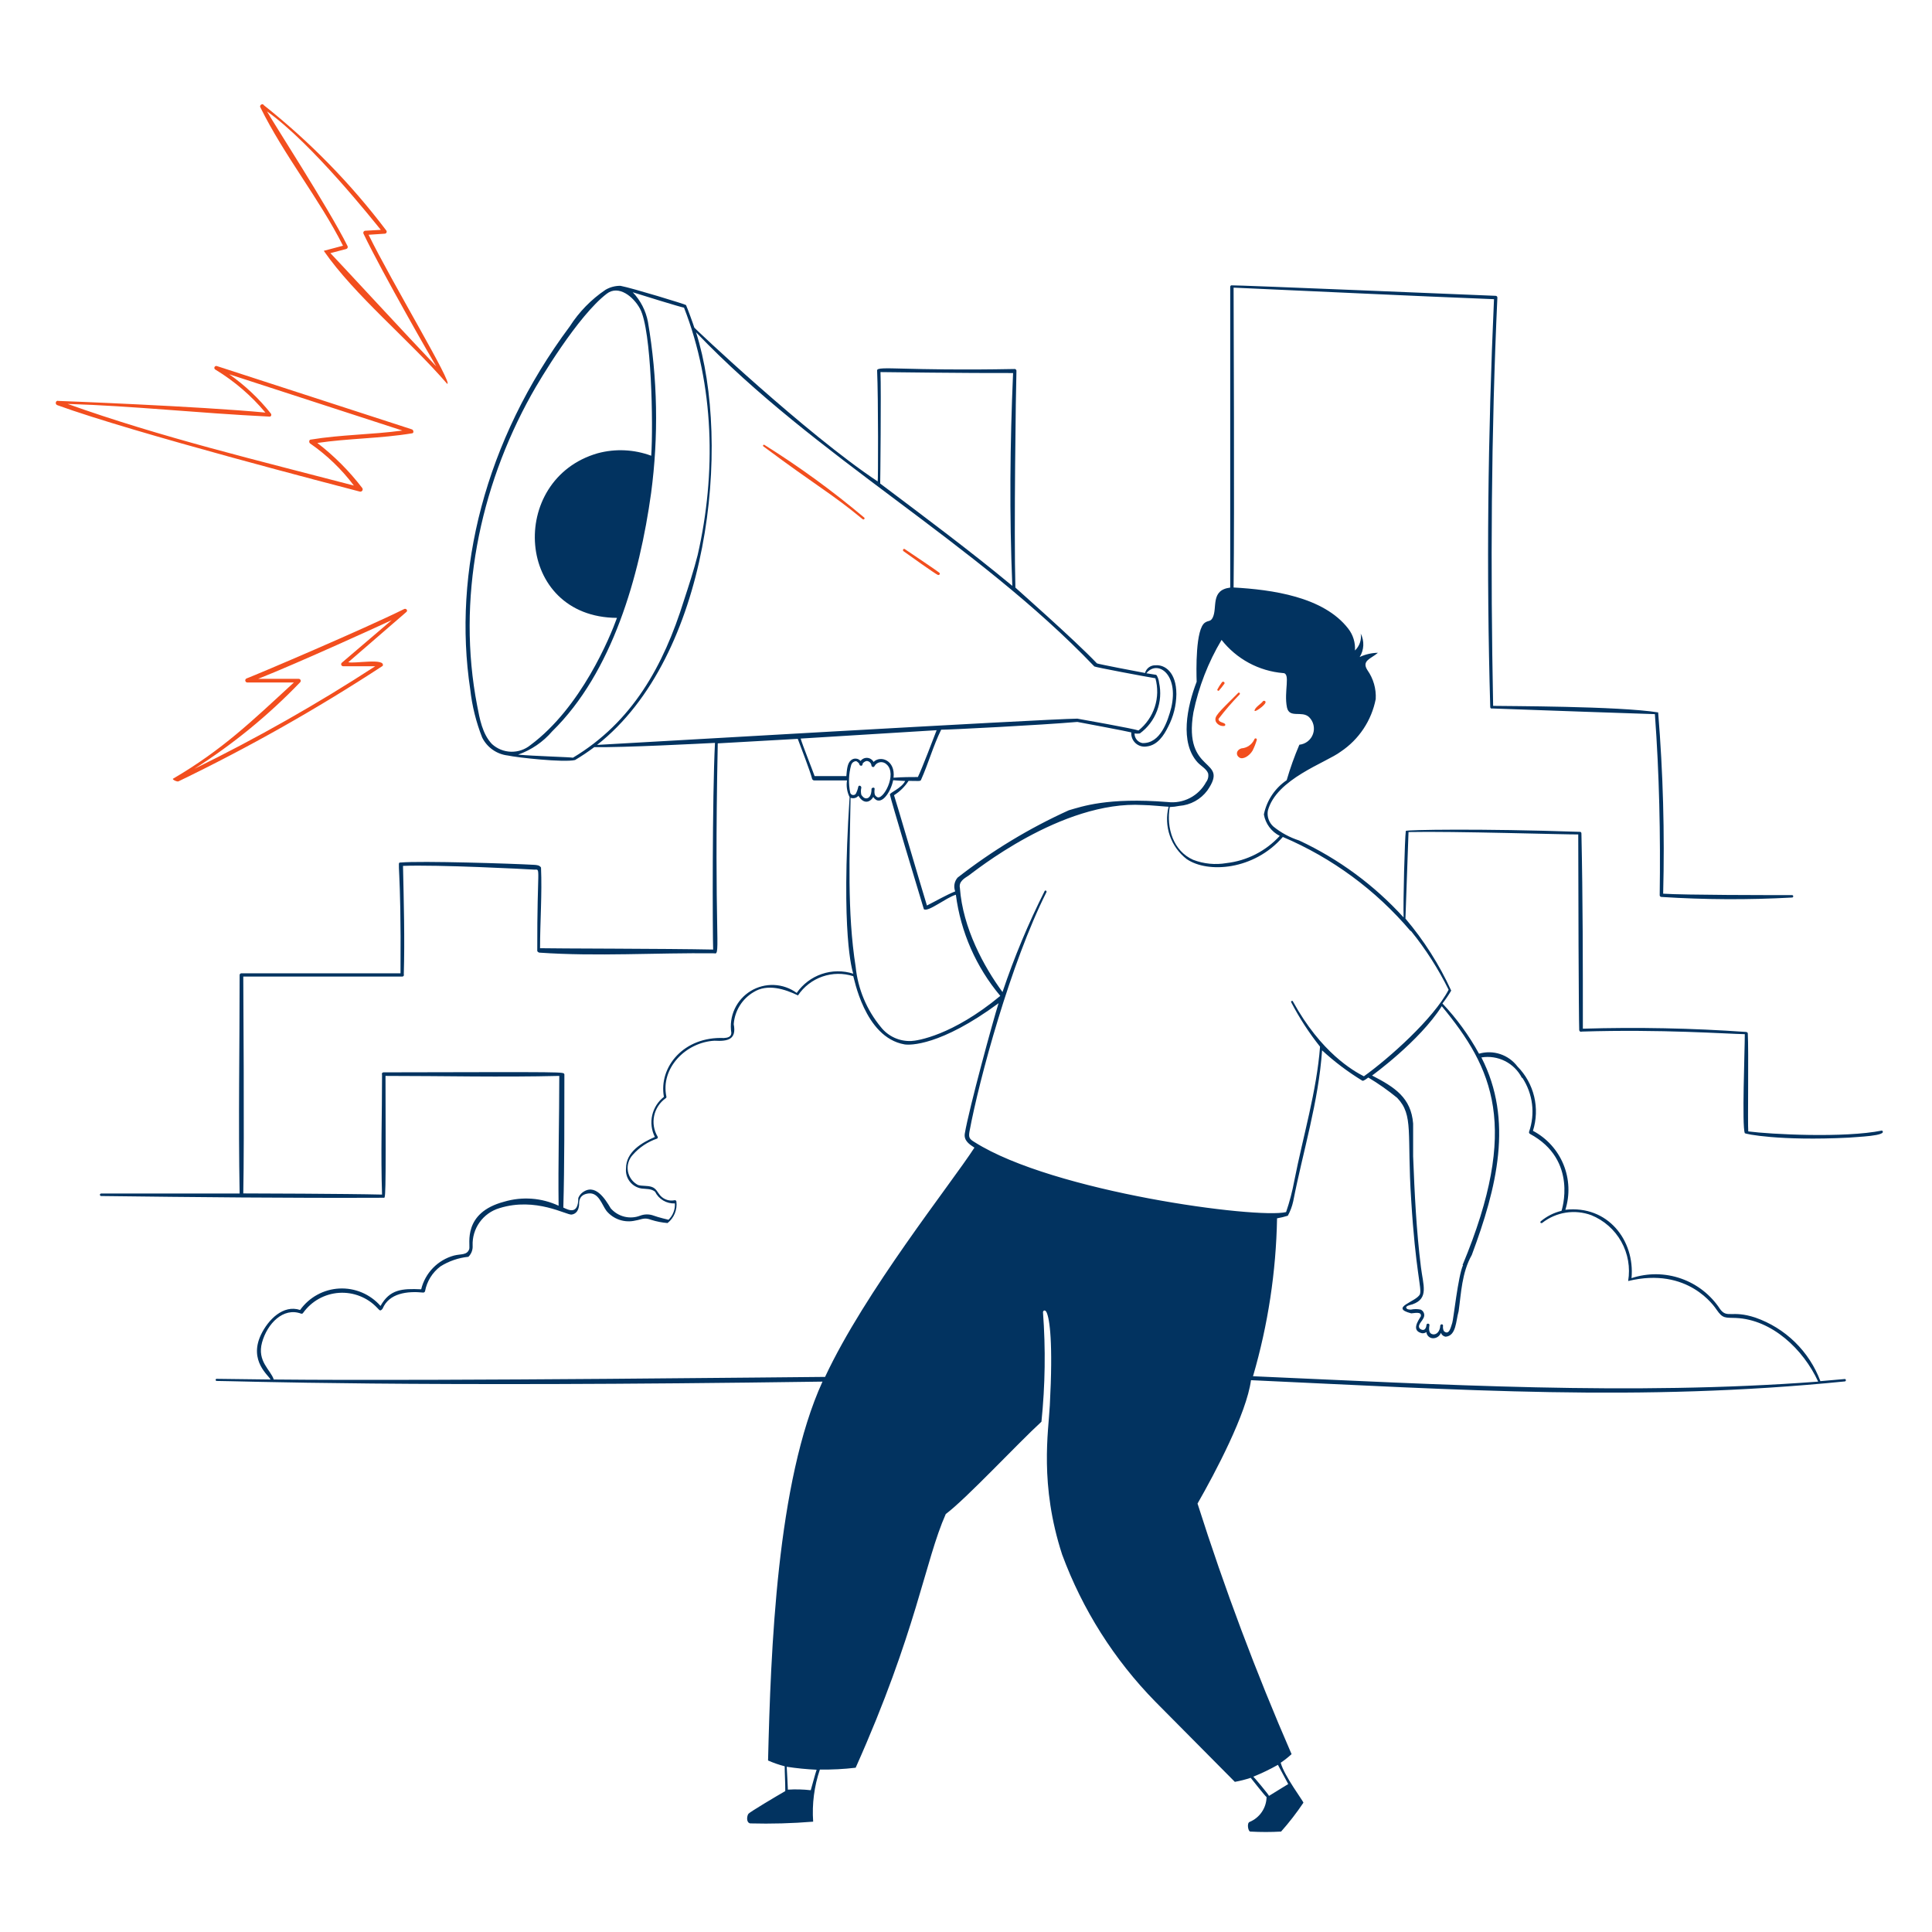 <svg width="154" height="154" viewBox="0 0 154 154" fill="none" xmlns="http://www.w3.org/2000/svg">
<path d="M150.017 90.115C146.989 90.728 141.102 90.414 139.354 90.184C139.301 89.571 139.393 83.691 139.316 82.365C139.316 82.296 139.201 82.258 139.201 82.258C134.865 81.953 130.515 81.866 126.17 81.997C126.17 76.846 126.17 71.634 126.055 66.429C126.056 66.41 126.052 66.391 126.044 66.374C126.036 66.356 126.024 66.341 126.009 66.329C125.994 66.317 125.977 66.309 125.958 66.305C125.94 66.301 125.92 66.302 125.902 66.306C117.922 66.031 112.104 66.145 112.058 66.23C111.974 66.782 111.836 71.948 111.882 73.129C109.54 70.554 106.711 68.47 103.557 66.996C102.81 66.756 102.113 66.379 101.503 65.885C101.329 65.73 101.198 65.533 101.12 65.313C101.042 65.094 101.021 64.858 101.059 64.628C101.725 62.083 105.704 60.795 106.869 59.914C107.588 59.434 108.204 58.816 108.683 58.096C109.162 57.377 109.494 56.569 109.659 55.721C109.705 54.902 109.472 54.092 109 53.421C108.502 52.654 109.291 52.509 109.835 52.034C109.331 52.042 108.835 52.157 108.379 52.371C108.554 52.093 108.654 51.775 108.668 51.447C108.683 51.119 108.612 50.793 108.463 50.501C108.502 50.746 108.48 50.997 108.4 51.232C108.319 51.467 108.183 51.679 108.003 51.85C108.045 51.227 107.857 50.61 107.474 50.117C105.504 47.549 101.342 46.998 98.33 46.829C98.406 40.697 98.33 24.707 98.33 22.928C105.228 23.235 112.127 23.572 119.087 23.848C118.597 34.649 118.474 45.518 118.788 56.372C118.789 56.391 118.795 56.409 118.804 56.425C118.814 56.441 118.827 56.455 118.843 56.464C118.859 56.474 118.877 56.48 118.895 56.481C118.914 56.483 118.932 56.479 118.949 56.472C122.429 56.602 131.068 56.901 131.911 56.924C132.264 61.684 132.364 66.529 132.295 71.366C132.297 71.401 132.312 71.434 132.338 71.458C132.363 71.482 132.397 71.496 132.433 71.496C135.901 71.718 139.38 71.734 142.85 71.542C142.965 71.542 142.972 71.35 142.85 71.35C141.094 71.35 134.242 71.35 132.571 71.235C132.697 66.415 132.564 61.592 132.172 56.786C129.022 56.28 119.992 56.288 119.018 56.265C118.804 45.449 118.857 34.572 119.356 23.718C119.356 23.683 119.342 23.649 119.318 23.623C119.294 23.597 119.261 23.582 119.225 23.58C119.149 23.58 98.23 22.706 98.153 22.744C98.126 22.75 98.101 22.766 98.084 22.788C98.067 22.811 98.059 22.839 98.061 22.867V46.837C96.452 47.036 97.065 48.454 96.659 49.243C96.482 49.573 96.337 49.435 96.053 49.627C95.287 50.125 95.356 53.459 95.386 54.341C94.62 56.326 94.022 59.193 95.463 60.772C95.716 61.048 96.16 61.278 96.298 61.638C96.324 61.761 96.323 61.887 96.295 62.008C96.267 62.13 96.213 62.245 96.137 62.343C95.845 62.885 95.396 63.326 94.849 63.609C94.302 63.892 93.683 64.004 93.071 63.93C88.257 63.547 86.242 64.29 85.191 64.589C82.035 66.02 79.061 67.822 76.33 69.955C76.202 70.103 76.116 70.284 76.082 70.477C76.049 70.67 76.068 70.868 76.139 71.051C75.372 71.365 74.606 71.818 73.885 72.178C73.433 70.722 71.379 63.693 71.263 63.386C71.729 63.095 72.124 62.705 72.421 62.244C73.188 62.244 73.356 62.29 73.41 62.175C74 60.864 74.383 59.461 75.019 58.166C75.725 58.166 82.968 57.798 85.874 57.545C85.874 57.545 89.967 58.312 90.174 58.38C90.162 58.541 90.187 58.701 90.247 58.85C90.306 58.999 90.399 59.133 90.518 59.241C90.637 59.349 90.779 59.428 90.933 59.473C91.087 59.518 91.25 59.527 91.408 59.5C92.266 59.4 92.772 58.626 93.117 57.921C93.535 57.12 93.758 56.233 93.769 55.33C93.769 53.567 92.834 52.969 92.113 53.03C91.924 53.022 91.737 53.078 91.584 53.189C91.431 53.3 91.32 53.461 91.27 53.643C90.749 53.551 87.491 52.923 87.437 52.877C85.628 50.976 80.937 46.852 80.937 46.837C80.814 42.49 80.975 30.877 81.021 29.551C81.02 29.515 81.004 29.481 80.979 29.456C80.954 29.43 80.919 29.415 80.883 29.413C72.076 29.582 69.907 29.13 69.914 29.528C70.014 31.744 69.999 38.397 69.96 38.374C64.28 34.61 55.189 26.01 55.343 26.11C55.251 25.811 54.814 24.615 54.683 24.316C54.683 24.27 50.368 22.951 49.456 22.783C49.038 22.778 48.628 22.887 48.268 23.097C47.128 23.866 46.157 24.86 45.416 26.018C38.625 35.124 36.072 45.602 37.483 54.954C37.629 56.268 37.949 57.557 38.433 58.787C38.627 59.177 38.914 59.512 39.271 59.762C39.627 60.013 40.04 60.17 40.472 60.22C41.239 60.389 44.956 60.795 45.838 60.581C46.367 60.266 46.878 59.923 47.371 59.553C49.67 59.599 56.071 59.262 56.991 59.216C56.768 63.509 56.799 74.501 56.845 75.689C53.235 75.612 44.052 75.612 43.047 75.582C43.047 73.512 43.216 71.251 43.124 69.15C43.002 68.959 42.772 68.951 42.572 68.936C40.847 68.836 33.573 68.606 31.925 68.752C31.596 68.752 31.994 68.652 31.925 77.582H19.239C19.203 77.582 19.167 77.597 19.142 77.623C19.116 77.648 19.101 77.683 19.101 77.72C19.101 83.492 18.994 89.318 19.101 95.136H8.063C8.037 95.136 8.011 95.146 7.993 95.165C7.974 95.183 7.963 95.209 7.963 95.235C7.963 95.262 7.974 95.287 7.993 95.306C8.011 95.325 8.037 95.335 8.063 95.335C15.544 95.427 23.064 95.504 30.576 95.473C30.722 95.473 30.768 96.002 30.729 85.761C35.328 85.761 39.928 85.876 44.581 85.761C44.581 89.21 44.481 92.66 44.527 96.109C43.169 95.475 41.625 95.361 40.188 95.787C36.846 96.669 37.498 99.175 37.406 99.551C37.237 100.072 36.747 99.934 36.187 100.08C35.551 100.254 34.973 100.596 34.513 101.069C34.054 101.542 33.729 102.129 33.573 102.77C32.04 102.701 31.074 102.77 30.331 104.096C29.924 103.633 29.417 103.267 28.849 103.026C28.28 102.786 27.665 102.677 27.049 102.708C26.433 102.739 25.831 102.909 25.29 103.205C24.748 103.501 24.281 103.916 23.922 104.418C22.573 103.974 21.378 105.185 20.795 106.404C19.814 108.496 21.447 109.654 21.562 109.96L17.269 109.907C17.162 109.907 17.162 110.068 17.269 110.075C18.733 110.075 32.538 110.604 65.561 110.129C61.912 118.116 61.437 131.592 61.222 140.33C61.651 140.519 62.094 140.673 62.548 140.79C62.548 141.38 62.594 141.994 62.594 142.768C61.912 143.159 59.773 144.431 59.658 144.577C59.543 144.723 59.451 145.267 59.796 145.343C61.471 145.388 63.147 145.342 64.817 145.205C64.718 143.799 64.9 142.386 65.353 141.051C66.306 141.066 67.259 141.018 68.205 140.905C73.073 130.02 73.724 124.425 75.387 120.684C77.035 119.45 81.106 115.073 83.014 113.325C83.312 110.427 83.354 107.508 83.137 104.602C83.137 104.472 83.298 104.357 83.421 104.602C83.666 105.116 83.95 106.979 83.681 112.022C83.574 114.107 82.846 118.323 84.662 123.911C86.283 128.301 88.815 132.298 92.09 135.639L98.429 142.032C98.858 141.954 99.281 141.847 99.694 141.71C99.732 141.756 100.898 143.243 100.959 143.243C100.951 143.67 100.818 144.086 100.577 144.438C100.336 144.791 99.997 145.066 99.602 145.228C99.372 145.32 99.487 145.995 99.663 145.995C100.48 146.041 101.299 146.041 102.116 145.995C102.76 145.269 103.354 144.501 103.895 143.695C103.895 143.573 102.362 141.557 102.086 140.507C102.391 140.3 102.68 140.072 102.952 139.824C100.114 133.298 97.612 126.631 95.455 119.849C96.858 117.403 99.365 112.666 99.717 110.014C116.489 110.781 130.677 111.754 147.043 110.114C147.165 110.114 147.165 109.914 147.043 109.922L145.103 110.091C144.664 108.917 143.971 107.854 143.074 106.978C142.177 106.103 141.098 105.435 139.914 105.024C138.021 104.403 137.676 105.124 137.108 104.349C136.369 103.217 135.275 102.361 133.998 101.914C132.722 101.468 131.333 101.456 130.049 101.881C130.325 98.869 128.155 96.048 124.775 96.431C125.149 95.246 125.095 93.967 124.623 92.817C124.151 91.667 123.291 90.719 122.192 90.138C122.472 89.252 122.504 88.306 122.287 87.402C122.07 86.499 121.61 85.672 120.958 85.01C120.61 84.549 120.131 84.204 119.583 84.022C119.036 83.84 118.446 83.829 117.892 83.99C117.095 82.538 116.116 81.193 114.979 79.989C115.232 79.661 115.465 79.318 115.676 78.962C114.728 76.89 113.501 74.959 112.028 73.221C112.028 73.221 112.258 66.874 112.273 66.322C115.799 66.245 124.821 66.529 125.802 66.513C125.802 70.561 125.84 80.955 125.879 82.105C125.88 82.128 125.888 82.151 125.9 82.171C125.912 82.192 125.929 82.209 125.95 82.221C125.97 82.233 125.993 82.24 126.017 82.241C126.041 82.242 126.064 82.237 126.086 82.227C132.448 82.028 137.637 82.411 139.078 82.434C139.078 83.768 138.841 89.739 139.078 90.322C139.078 90.391 141.838 90.958 147.349 90.682C147.947 90.621 150.53 90.552 150.017 90.115ZM64.625 142.699C64.02 142.63 63.409 142.614 62.801 142.653C62.801 142.576 62.732 141.12 62.709 140.829C63.499 140.949 64.295 141.029 65.093 141.066C65.001 141.311 64.641 142.668 64.625 142.699ZM101.863 140.675L102.684 142.208C102.438 142.346 101.641 142.86 101.151 143.151C101.151 143.074 99.932 141.618 99.901 141.618C100.575 141.348 101.231 141.033 101.863 140.675ZM93.24 64.329C93.498 64.321 93.754 64.29 94.006 64.237C94.444 64.204 94.87 64.078 95.255 63.866C95.64 63.654 95.975 63.363 96.237 63.01C98.061 60.381 94.282 61.784 95.126 56.786C95.547 54.748 96.306 52.795 97.371 51.007C97.963 51.76 98.703 52.383 99.545 52.839C100.388 53.294 101.315 53.57 102.27 53.651C102.898 53.651 102.323 55.123 102.584 56.388C102.776 57.284 103.764 56.625 104.339 57.154C104.516 57.325 104.64 57.542 104.697 57.781C104.754 58.02 104.742 58.271 104.661 58.503C104.581 58.735 104.435 58.939 104.242 59.091C104.05 59.243 103.817 59.337 103.573 59.362C103.179 60.283 102.841 61.228 102.561 62.19C101.622 62.828 100.97 63.807 100.744 64.919C100.807 65.283 100.954 65.627 101.173 65.924C101.393 66.221 101.679 66.462 102.009 66.628C100.9 67.842 99.388 68.613 97.755 68.798C96.866 68.95 95.952 68.86 95.11 68.537C93.531 67.84 92.956 66.015 93.24 64.329ZM70.934 63.332C70.995 63.723 73.18 70.952 73.64 72.469C73.969 72.738 75.418 71.542 76.192 71.32C76.577 74.291 77.806 77.089 79.734 79.383C75.901 82.557 73.103 82.963 72.636 82.978C72.172 82.999 71.711 82.909 71.29 82.716C70.869 82.523 70.499 82.232 70.213 81.867C69.084 80.501 68.385 78.832 68.205 77.069C67.515 72.676 67.73 68.077 67.799 63.593C67.908 63.633 68.026 63.638 68.138 63.61C68.25 63.581 68.351 63.519 68.427 63.432C68.826 64.106 69.332 63.984 69.608 63.532C70.19 64.375 71.003 63.164 71.195 62.19C71.195 62.19 71.838 62.244 72.153 62.252C71.854 62.842 70.911 63.187 70.934 63.332ZM68.757 60.902C68.757 60.795 68.987 60.665 69.079 60.657C69.174 60.66 69.266 60.697 69.336 60.762C69.406 60.827 69.451 60.915 69.462 61.01C69.462 61.132 69.646 61.194 69.7 61.079C69.743 60.994 69.806 60.921 69.883 60.865C69.96 60.809 70.05 60.772 70.144 60.757C70.238 60.742 70.334 60.749 70.425 60.779C70.516 60.808 70.598 60.858 70.666 60.925C71.562 61.692 70.367 63.877 69.899 63.524C69.807 63.455 69.654 63.409 69.715 62.872C69.715 62.742 69.516 62.765 69.47 62.872C69.47 63.478 69.232 63.639 69.048 63.639C68.864 63.639 68.742 63.478 68.657 63.355C68.612 63.166 68.612 62.969 68.657 62.78C68.657 62.627 68.443 62.558 68.412 62.719C68.374 62.914 68.306 63.103 68.213 63.279C68.184 63.314 68.147 63.341 68.105 63.357C68.062 63.373 68.016 63.377 67.972 63.37C67.927 63.362 67.885 63.342 67.851 63.313C67.816 63.283 67.79 63.245 67.776 63.202C67.617 62.461 67.643 61.692 67.852 60.964C67.877 60.885 67.925 60.816 67.989 60.764C68.053 60.712 68.131 60.681 68.213 60.672C68.328 60.672 68.489 60.864 68.489 60.887C68.512 61.086 68.765 61.086 68.757 60.902ZM73.165 61.937C72.613 61.937 71.946 61.937 71.225 61.991C71.386 60.588 70.175 60.19 69.631 60.734C69.582 60.642 69.511 60.565 69.424 60.508C69.338 60.451 69.238 60.418 69.135 60.41C69.031 60.402 68.928 60.421 68.833 60.464C68.739 60.507 68.657 60.574 68.596 60.657C68.55 60.602 68.493 60.558 68.429 60.525C68.365 60.493 68.295 60.474 68.224 60.469C68.153 60.464 68.081 60.473 68.013 60.496C67.945 60.519 67.883 60.556 67.829 60.603C67.531 60.849 67.507 61.37 67.462 61.861H64.932C64.779 61.416 63.966 59.385 63.821 58.871L74.659 58.204C74.437 58.787 73.479 61.301 73.165 61.937ZM93.363 56.403C93.079 57.484 92.504 59.277 91.063 59.231C90.884 59.199 90.723 59.104 90.608 58.963C90.493 58.823 90.431 58.646 90.434 58.465C90.574 58.486 90.716 58.486 90.856 58.465C91.477 58.01 91.953 57.385 92.225 56.665C92.497 55.945 92.554 55.162 92.389 54.41C92.389 54.264 92.243 53.804 92.144 53.789L91.377 53.666C92.243 52.57 93.983 53.705 93.363 56.403ZM70.183 29.659C70.267 29.659 77.288 29.751 80.753 29.735C80.508 35.346 80.454 41.034 80.692 46.699C77.327 43.908 73.709 41.218 70.16 38.543C70.167 38.474 70.244 31.192 70.183 29.659ZM39.215 59.308C38.448 58.503 38.234 57.292 38.034 56.242C36.402 47.81 38.195 38.934 42.358 31.46C43.017 30.264 46.068 25.167 48.367 23.411C49.302 22.691 50.49 23.634 51.019 24.615C51.939 26.324 52.077 33.867 51.909 36.327C50.543 35.82 49.053 35.75 47.647 36.128C40.434 38.198 41.047 49.205 49.18 49.251C48.628 50.784 46.328 56.388 42.281 59.392C41.845 59.749 41.295 59.936 40.732 59.921C40.169 59.905 39.631 59.688 39.215 59.308ZM45.669 60.397C45.523 60.35 42.465 60.266 41.3 60.151C42.352 59.782 43.288 59.142 44.013 58.296C48.812 53.605 50.981 45.932 51.901 39.294C52.504 34.762 52.419 30.164 51.648 25.657C51.48 24.77 51.06 23.95 50.437 23.296C50.981 23.473 54.331 24.508 54.523 24.523C56.937 30.709 57.098 37.738 55.611 44.238C55.304 45.457 54.906 46.668 54.515 47.864C52.882 53.107 50.383 57.568 45.669 60.397ZM47.593 59.377C56.561 52.34 58.324 35.4 55.481 26.485C65.047 36.496 77.71 43.165 87.23 53.122C87.292 53.183 91.293 53.935 92.098 54.065C92.305 54.815 92.288 55.609 92.048 56.349C91.808 57.089 91.356 57.742 90.749 58.227C90.411 58.089 85.935 57.292 85.874 57.284C83.344 57.307 48.751 59.316 47.593 59.377ZM30.568 85.477C30.546 85.477 30.524 85.483 30.504 85.494C30.485 85.505 30.468 85.521 30.457 85.541C30.445 85.56 30.439 85.582 30.438 85.604C30.438 85.627 30.443 85.649 30.453 85.669C30.453 88.773 30.346 92.039 30.453 95.22C27.633 95.151 20.174 95.128 19.392 95.128C19.484 90.69 19.392 79.092 19.392 77.843H32.063C32.085 77.843 32.107 77.838 32.127 77.828C32.146 77.818 32.163 77.803 32.175 77.785C32.188 77.766 32.195 77.745 32.197 77.723C32.199 77.701 32.195 77.679 32.186 77.659C32.27 74.861 32.186 71.91 32.124 69.02C34.907 68.913 41.89 69.273 42.603 69.319C43.132 69.319 42.81 68.928 42.825 75.796C42.825 75.857 42.956 75.934 42.986 75.934C47.585 76.256 52.269 75.934 56.952 75.988C57.481 76.164 56.899 74.585 57.213 59.254L63.59 58.894C63.775 59.4 64.595 61.5 64.733 62.083C64.743 62.116 64.763 62.146 64.791 62.167C64.818 62.189 64.851 62.203 64.886 62.206H67.515C67.443 62.661 67.516 63.127 67.722 63.539C67.009 74.554 67.937 77.337 68.013 77.613C67.197 77.352 66.318 77.36 65.507 77.636C64.696 77.912 63.994 78.441 63.506 79.146C62.978 78.76 62.348 78.54 61.694 78.513C61.041 78.486 60.395 78.653 59.836 78.993C59.278 79.334 58.834 79.833 58.559 80.426C58.285 81.019 58.192 81.681 58.294 82.327C58.294 82.656 57.987 82.725 57.704 82.741C54.515 82.603 52.491 85.04 52.92 87.432C52.448 87.798 52.118 88.318 51.986 88.901C51.855 89.484 51.93 90.095 52.2 90.629C51.134 91.088 49.9 91.824 49.9 93.127C49.861 93.504 49.967 93.881 50.199 94.181C50.43 94.481 50.768 94.68 51.142 94.737C51.502 94.783 51.909 94.737 52.215 94.99C52.358 95.283 52.584 95.528 52.865 95.694C53.145 95.86 53.468 95.94 53.794 95.925C53.809 96.166 53.771 96.407 53.683 96.632C53.596 96.857 53.461 97.06 53.288 97.228C53.288 97.228 52.468 97.037 52.108 96.899C51.762 96.769 51.381 96.769 51.035 96.899C50.63 97.056 50.187 97.084 49.766 96.98C49.345 96.875 48.966 96.644 48.681 96.316C48.229 95.55 47.417 94.254 46.382 95.09C46.258 95.199 46.16 95.335 46.098 95.488C46.098 96.876 45.293 96.439 44.903 96.255C45.002 92.713 44.979 89.18 44.987 85.638C44.88 85.431 45.577 85.447 30.568 85.477ZM65.767 109.753C64.671 109.753 35.39 110.098 21.822 109.96C21.577 109.194 20.473 108.512 20.887 107.009C21.301 105.507 22.581 104.181 23.999 104.71C24.031 104.721 24.066 104.72 24.096 104.707C24.128 104.694 24.153 104.671 24.168 104.641C24.498 104.182 24.925 103.801 25.419 103.527C25.914 103.252 26.463 103.091 27.027 103.053C27.591 103.016 28.156 103.104 28.683 103.311C29.209 103.517 29.683 103.838 30.07 104.25C30.231 104.388 30.285 104.595 30.499 104.311C31.013 103.077 32.469 102.901 33.742 103.031C33.773 103.029 33.803 103.018 33.828 102.999C33.852 102.98 33.87 102.953 33.88 102.924C34.026 102.134 34.464 101.428 35.106 100.946C35.781 100.522 36.544 100.26 37.337 100.179C37.453 100.064 37.544 99.925 37.602 99.771C37.66 99.618 37.685 99.454 37.674 99.29C37.647 98.625 37.842 97.97 38.23 97.428C38.617 96.886 39.174 96.49 39.813 96.301C42.718 95.396 45.178 96.876 45.569 96.814C45.96 96.753 46.121 96.439 46.16 96.048C46.16 95.818 46.121 95.212 46.926 95.128C47.731 95.044 47.984 96.055 48.344 96.523C48.618 96.852 48.978 97.099 49.385 97.234C49.791 97.369 50.227 97.389 50.644 97.29C51.173 97.205 51.341 97.014 51.916 97.236C52.337 97.369 52.772 97.454 53.212 97.489C53.466 97.288 53.664 97.025 53.787 96.726C53.911 96.427 53.955 96.101 53.917 95.78C53.916 95.762 53.912 95.745 53.904 95.73C53.896 95.714 53.884 95.701 53.87 95.691C53.856 95.68 53.84 95.673 53.823 95.67C53.806 95.667 53.788 95.668 53.771 95.672C53.57 95.714 53.362 95.703 53.166 95.642C52.97 95.58 52.793 95.469 52.652 95.32C52.414 95.059 52.315 94.729 51.947 94.607C51.579 94.484 51.18 94.561 50.851 94.454C50.642 94.344 50.462 94.188 50.323 93.998C50.184 93.808 50.091 93.588 50.051 93.356C50.011 93.124 50.025 92.886 50.092 92.66C50.159 92.434 50.277 92.227 50.437 92.054C50.959 91.46 51.627 91.013 52.376 90.759C52.402 90.744 52.422 90.72 52.43 90.691C52.439 90.663 52.436 90.632 52.422 90.606C52.122 90.108 52.022 89.515 52.141 88.946C52.261 88.377 52.591 87.874 53.066 87.539C53.087 87.527 53.103 87.509 53.113 87.487C53.122 87.465 53.125 87.44 53.12 87.417C52.629 85.163 54.653 83.078 56.952 82.956C58.026 83.017 58.723 82.856 58.485 81.637C58.523 81.116 58.686 80.611 58.961 80.167C59.236 79.722 59.615 79.351 60.065 79.085C61.168 78.387 62.563 78.839 63.606 79.345C64.075 78.646 64.758 78.118 65.553 77.842C66.348 77.565 67.212 77.555 68.013 77.812C68.059 77.812 68.88 82.687 72.091 83.247C72.521 83.323 74.966 83.377 79.596 79.966C79.174 81.284 77.25 88.329 76.905 90.353C76.813 90.927 77.281 91.219 77.672 91.479C75.771 94.415 68.956 102.924 65.767 109.753ZM121.349 85.914C121.761 86.541 122.024 87.254 122.117 87.998C122.21 88.742 122.131 89.498 121.885 90.207C121.874 90.24 121.874 90.275 121.887 90.308C121.9 90.34 121.924 90.367 121.954 90.383C125.833 92.468 124.468 96.515 124.468 96.515C123.859 96.662 123.292 96.948 122.813 97.351C122.736 97.428 122.813 97.543 122.935 97.474C123.48 97.048 124.124 96.768 124.807 96.661C125.489 96.554 126.188 96.622 126.837 96.86C127.851 97.271 128.696 98.014 129.231 98.969C129.766 99.923 129.96 101.032 129.78 102.111C134.564 100.946 136.679 104.173 136.84 104.411C137.331 105.116 137.507 105.024 138.373 105.055C141.24 105.185 143.739 107.546 144.927 110.129C129.949 111.256 114.887 110.359 99.878 109.7C101.072 105.608 101.717 101.375 101.794 97.113C102.085 97.063 102.372 96.994 102.653 96.906C102.85 96.546 102.995 96.158 103.082 95.757C103.849 91.824 105.106 87.823 105.382 83.722C106.37 84.633 107.446 85.444 108.594 86.144C108.686 86.19 108.977 85.953 109.069 85.891C109.874 86.373 110.642 86.914 111.368 87.509C112.702 88.904 112.135 90.322 112.487 95.649C112.832 101.322 113.346 102.694 113.185 103.154C112.947 103.759 110.686 104.219 112.487 104.687C112.694 104.687 113.346 104.503 113.254 104.924C113.016 105.315 112.488 106.074 113.346 106.273C113.471 106.287 113.596 106.254 113.699 106.181C113.71 106.31 113.767 106.431 113.86 106.521C113.953 106.612 114.075 106.665 114.205 106.672C114.344 106.678 114.483 106.64 114.6 106.563C114.717 106.486 114.806 106.374 114.856 106.243C114.885 106.322 114.934 106.392 114.999 106.446C115.063 106.5 115.141 106.535 115.224 106.549C116.09 106.488 116.044 105.269 116.266 104.526C116.473 103.085 116.512 101.46 117.317 100.034C119.317 94.668 120.651 89.302 118.083 84.289C118.724 84.183 119.382 84.284 119.962 84.576C120.541 84.868 121.014 85.337 121.31 85.914H121.349ZM116.619 100.839C116.221 101.712 115.853 105.208 115.761 105.438C115.669 105.668 115.538 106.519 115.086 106.097C115.025 105.963 115.003 105.814 115.025 105.668C115.025 105.522 114.825 105.53 114.802 105.668C114.802 105.944 114.641 106.335 114.304 106.365C113.737 106.365 113.959 105.652 113.944 105.599C113.937 105.572 113.922 105.549 113.9 105.532C113.879 105.516 113.852 105.507 113.825 105.507C113.798 105.507 113.771 105.516 113.75 105.532C113.728 105.549 113.713 105.572 113.706 105.599C113.706 105.652 113.653 106.181 113.239 105.951C113.062 105.844 113.085 105.668 113.17 105.514C113.254 105.361 113.484 105.139 113.522 104.894C113.536 104.79 113.516 104.685 113.465 104.593C113.414 104.502 113.334 104.43 113.239 104.388C112.986 104.336 112.725 104.336 112.472 104.388C112.357 104.388 112.127 104.388 112.089 104.234C112.051 104.081 112.48 104.004 112.595 103.966C113.913 103.499 113.438 102.433 113.262 101C112.901 98.125 112.756 95.151 112.641 92.169V89.563C112.48 87.501 111.177 86.658 109.368 85.73C109.368 85.73 113.139 83.009 114.925 80.204C119.011 85.148 121.172 89.793 116.581 100.839H116.619ZM112.465 74.202C113.637 75.649 114.645 77.223 115.469 78.893C114.274 81.192 110.709 84.366 108.716 85.792C107.873 85.362 105.305 83.914 103.052 79.813C103.006 79.728 102.875 79.813 102.921 79.889C103.571 81.141 104.342 82.327 105.221 83.431C104.953 86.972 103.872 90.544 103.174 94.093C103.016 94.949 102.796 95.791 102.515 96.615C100.215 97.175 83.957 95.013 77.687 91.042C77.281 90.797 77.189 90.682 77.281 90.176C78.047 86.037 80.561 76.777 83.413 71.113C83.459 71.013 83.313 70.929 83.267 71.028C81.958 73.628 80.836 76.317 79.91 79.077C78.438 77.076 76.744 73.979 76.514 70.783C76.407 70.277 76.859 70.016 77.204 69.794C77.549 69.572 84.609 63.785 91.101 64.168C91.63 64.168 92.987 64.306 93.148 64.306C92.955 65.066 92.989 65.865 93.245 66.606C93.501 67.347 93.968 67.997 94.589 68.476C96.26 69.626 99.955 69.373 102.254 66.713C106.182 68.383 109.665 70.947 112.426 74.202H112.465Z" fill="#023360"/>
<path d="M97.594 57.867C97.611 57.863 97.627 57.854 97.64 57.842C97.653 57.829 97.662 57.813 97.667 57.796C97.671 57.779 97.671 57.761 97.666 57.744C97.662 57.726 97.653 57.711 97.64 57.698C97.494 57.568 97.126 57.576 97.126 57.307C97.648 56.622 98.211 55.97 98.812 55.353C98.881 55.276 98.774 55.153 98.697 55.23C97.072 56.863 96.75 57.1 96.919 57.53C96.984 57.647 97.084 57.743 97.204 57.803C97.325 57.863 97.46 57.885 97.594 57.867ZM97.149 55.062C97.308 54.884 97.457 54.697 97.594 54.502C97.67 54.395 97.486 54.257 97.394 54.395C97.255 54.578 97.132 54.773 97.026 54.977C97.028 54.991 97.033 55.005 97.04 55.017C97.047 55.029 97.057 55.039 97.069 55.047C97.08 55.055 97.094 55.06 97.107 55.063C97.121 55.065 97.135 55.065 97.149 55.062ZM100.085 56.663C100.192 56.663 101.043 56.073 100.851 55.897C100.827 55.873 100.794 55.859 100.759 55.859C100.725 55.859 100.692 55.873 100.667 55.897C100.56 56.081 99.993 56.395 100.001 56.663C100.013 56.671 100.028 56.675 100.043 56.675C100.057 56.675 100.072 56.671 100.085 56.663ZM98.774 60.373C99.065 60.588 99.594 60.251 99.84 59.837C99.978 59.565 100.091 59.28 100.177 58.986C100.181 58.973 100.183 58.96 100.182 58.946C100.181 58.933 100.177 58.92 100.171 58.908C100.164 58.896 100.156 58.885 100.145 58.877C100.135 58.868 100.122 58.862 100.109 58.858C100.096 58.854 100.083 58.853 100.069 58.855C100.056 58.857 100.043 58.862 100.031 58.869C100.02 58.876 100.01 58.885 100.002 58.896C99.994 58.907 99.988 58.919 99.985 58.932C99.894 59.135 99.75 59.309 99.567 59.436C99.385 59.563 99.172 59.638 98.95 59.653C98.537 59.783 98.49 60.182 98.774 60.373ZM60.931 35.461C60.914 35.451 60.895 35.448 60.876 35.452C60.857 35.456 60.841 35.468 60.831 35.484C60.821 35.501 60.817 35.52 60.822 35.539C60.826 35.557 60.837 35.574 60.854 35.584C65.238 38.849 66.219 39.286 68.764 41.387C68.849 41.456 68.971 41.341 68.887 41.256C66.375 39.139 63.716 37.203 60.931 35.461ZM74.751 45.825C74.858 45.871 74.973 45.748 74.881 45.656C74.789 45.564 72.582 44.077 72.122 43.77C72.014 43.694 71.915 43.862 72.022 43.939C72.467 44.261 74.498 45.71 74.751 45.825ZM27.341 19.586L25.808 19.993C28.284 23.565 32.561 27.029 35.643 30.594C36.172 30.694 31.273 22.576 29.38 18.713L30.66 18.628C30.692 18.629 30.724 18.619 30.751 18.602C30.778 18.584 30.799 18.559 30.811 18.529C30.823 18.5 30.827 18.467 30.82 18.435C30.814 18.404 30.798 18.375 30.775 18.352C27.961 14.633 24.687 11.285 21.032 8.387C20.941 8.196 20.657 8.387 20.749 8.548C22.642 12.389 25.463 15.861 27.341 19.586ZM30.354 18.322L29.127 18.391C29.098 18.391 29.069 18.399 29.043 18.413C29.017 18.428 28.996 18.45 28.981 18.475C28.967 18.501 28.959 18.53 28.959 18.559C28.959 18.589 28.967 18.618 28.982 18.644C30.515 21.832 34.516 28.793 34.769 29.199C32.569 26.899 27.019 20.882 26.337 20.177L27.602 19.847C27.625 19.84 27.647 19.827 27.665 19.811C27.683 19.794 27.697 19.774 27.707 19.751C27.716 19.729 27.721 19.704 27.72 19.68C27.719 19.655 27.712 19.631 27.701 19.609C26.168 16.543 21.623 9.537 21.285 8.878C24.873 11.431 29.74 17.57 30.354 18.322ZM28.69 39.187C28.728 39.194 28.766 39.19 28.801 39.174C28.836 39.158 28.865 39.132 28.884 39.1C28.904 39.067 28.912 39.029 28.909 38.991C28.906 38.953 28.891 38.917 28.866 38.888C27.836 37.544 26.636 36.341 25.294 35.308C27.793 34.94 30.338 34.955 32.837 34.541C33.006 34.541 32.975 34.273 32.837 34.227L17.299 29.183C17.262 29.167 17.219 29.166 17.181 29.182C17.143 29.197 17.113 29.226 17.096 29.264C17.08 29.302 17.079 29.344 17.095 29.382C17.11 29.42 17.139 29.451 17.177 29.467C18.682 30.38 20.026 31.535 21.155 32.886C15.805 32.38 4.751 31.958 4.659 31.958C4.445 31.882 4.353 32.219 4.567 32.295C10.669 34.518 26.935 38.727 28.69 39.187ZM5.388 32.196C10.753 32.364 15.567 32.916 21.485 33.208C21.63 33.208 21.661 33.047 21.584 32.955C20.637 31.76 19.522 30.71 18.273 29.835L32.071 34.319C29.648 34.649 27.188 34.641 24.773 35.04C24.62 35.04 24.612 35.285 24.727 35.354C26.059 36.277 27.234 37.408 28.207 38.704C20.611 36.711 12.877 34.871 5.388 32.196ZM32.216 48.546C29.02 50.133 20.611 53.712 19.668 54.073C19.63 54.084 19.597 54.11 19.576 54.143C19.554 54.177 19.546 54.217 19.551 54.257C19.557 54.297 19.576 54.333 19.606 54.359C19.636 54.386 19.674 54.401 19.714 54.402H23.424C20.097 57.468 17.729 59.768 13.796 62.068C13.689 62.129 14.111 62.336 14.226 62.282C19.846 59.569 25.285 56.493 30.507 53.076C30.752 52.425 28.207 52.923 27.763 52.785L32.362 48.807C32.561 48.676 32.37 48.469 32.216 48.546ZM27.241 52.831C27.218 52.853 27.203 52.882 27.196 52.914C27.19 52.945 27.193 52.978 27.206 53.008C27.218 53.038 27.239 53.063 27.266 53.08C27.293 53.098 27.324 53.107 27.356 53.107H29.909C25.275 56.12 20.463 58.849 15.498 61.278C18.575 59.324 21.405 57.008 23.93 54.379C23.95 54.357 23.964 54.329 23.969 54.3C23.974 54.27 23.971 54.24 23.96 54.212C23.949 54.184 23.93 54.16 23.906 54.142C23.881 54.124 23.853 54.113 23.823 54.111H20.573C23.639 52.907 30.691 49.688 31.227 49.428L27.241 52.831Z" fill="#F24E1E"/>
</svg>
